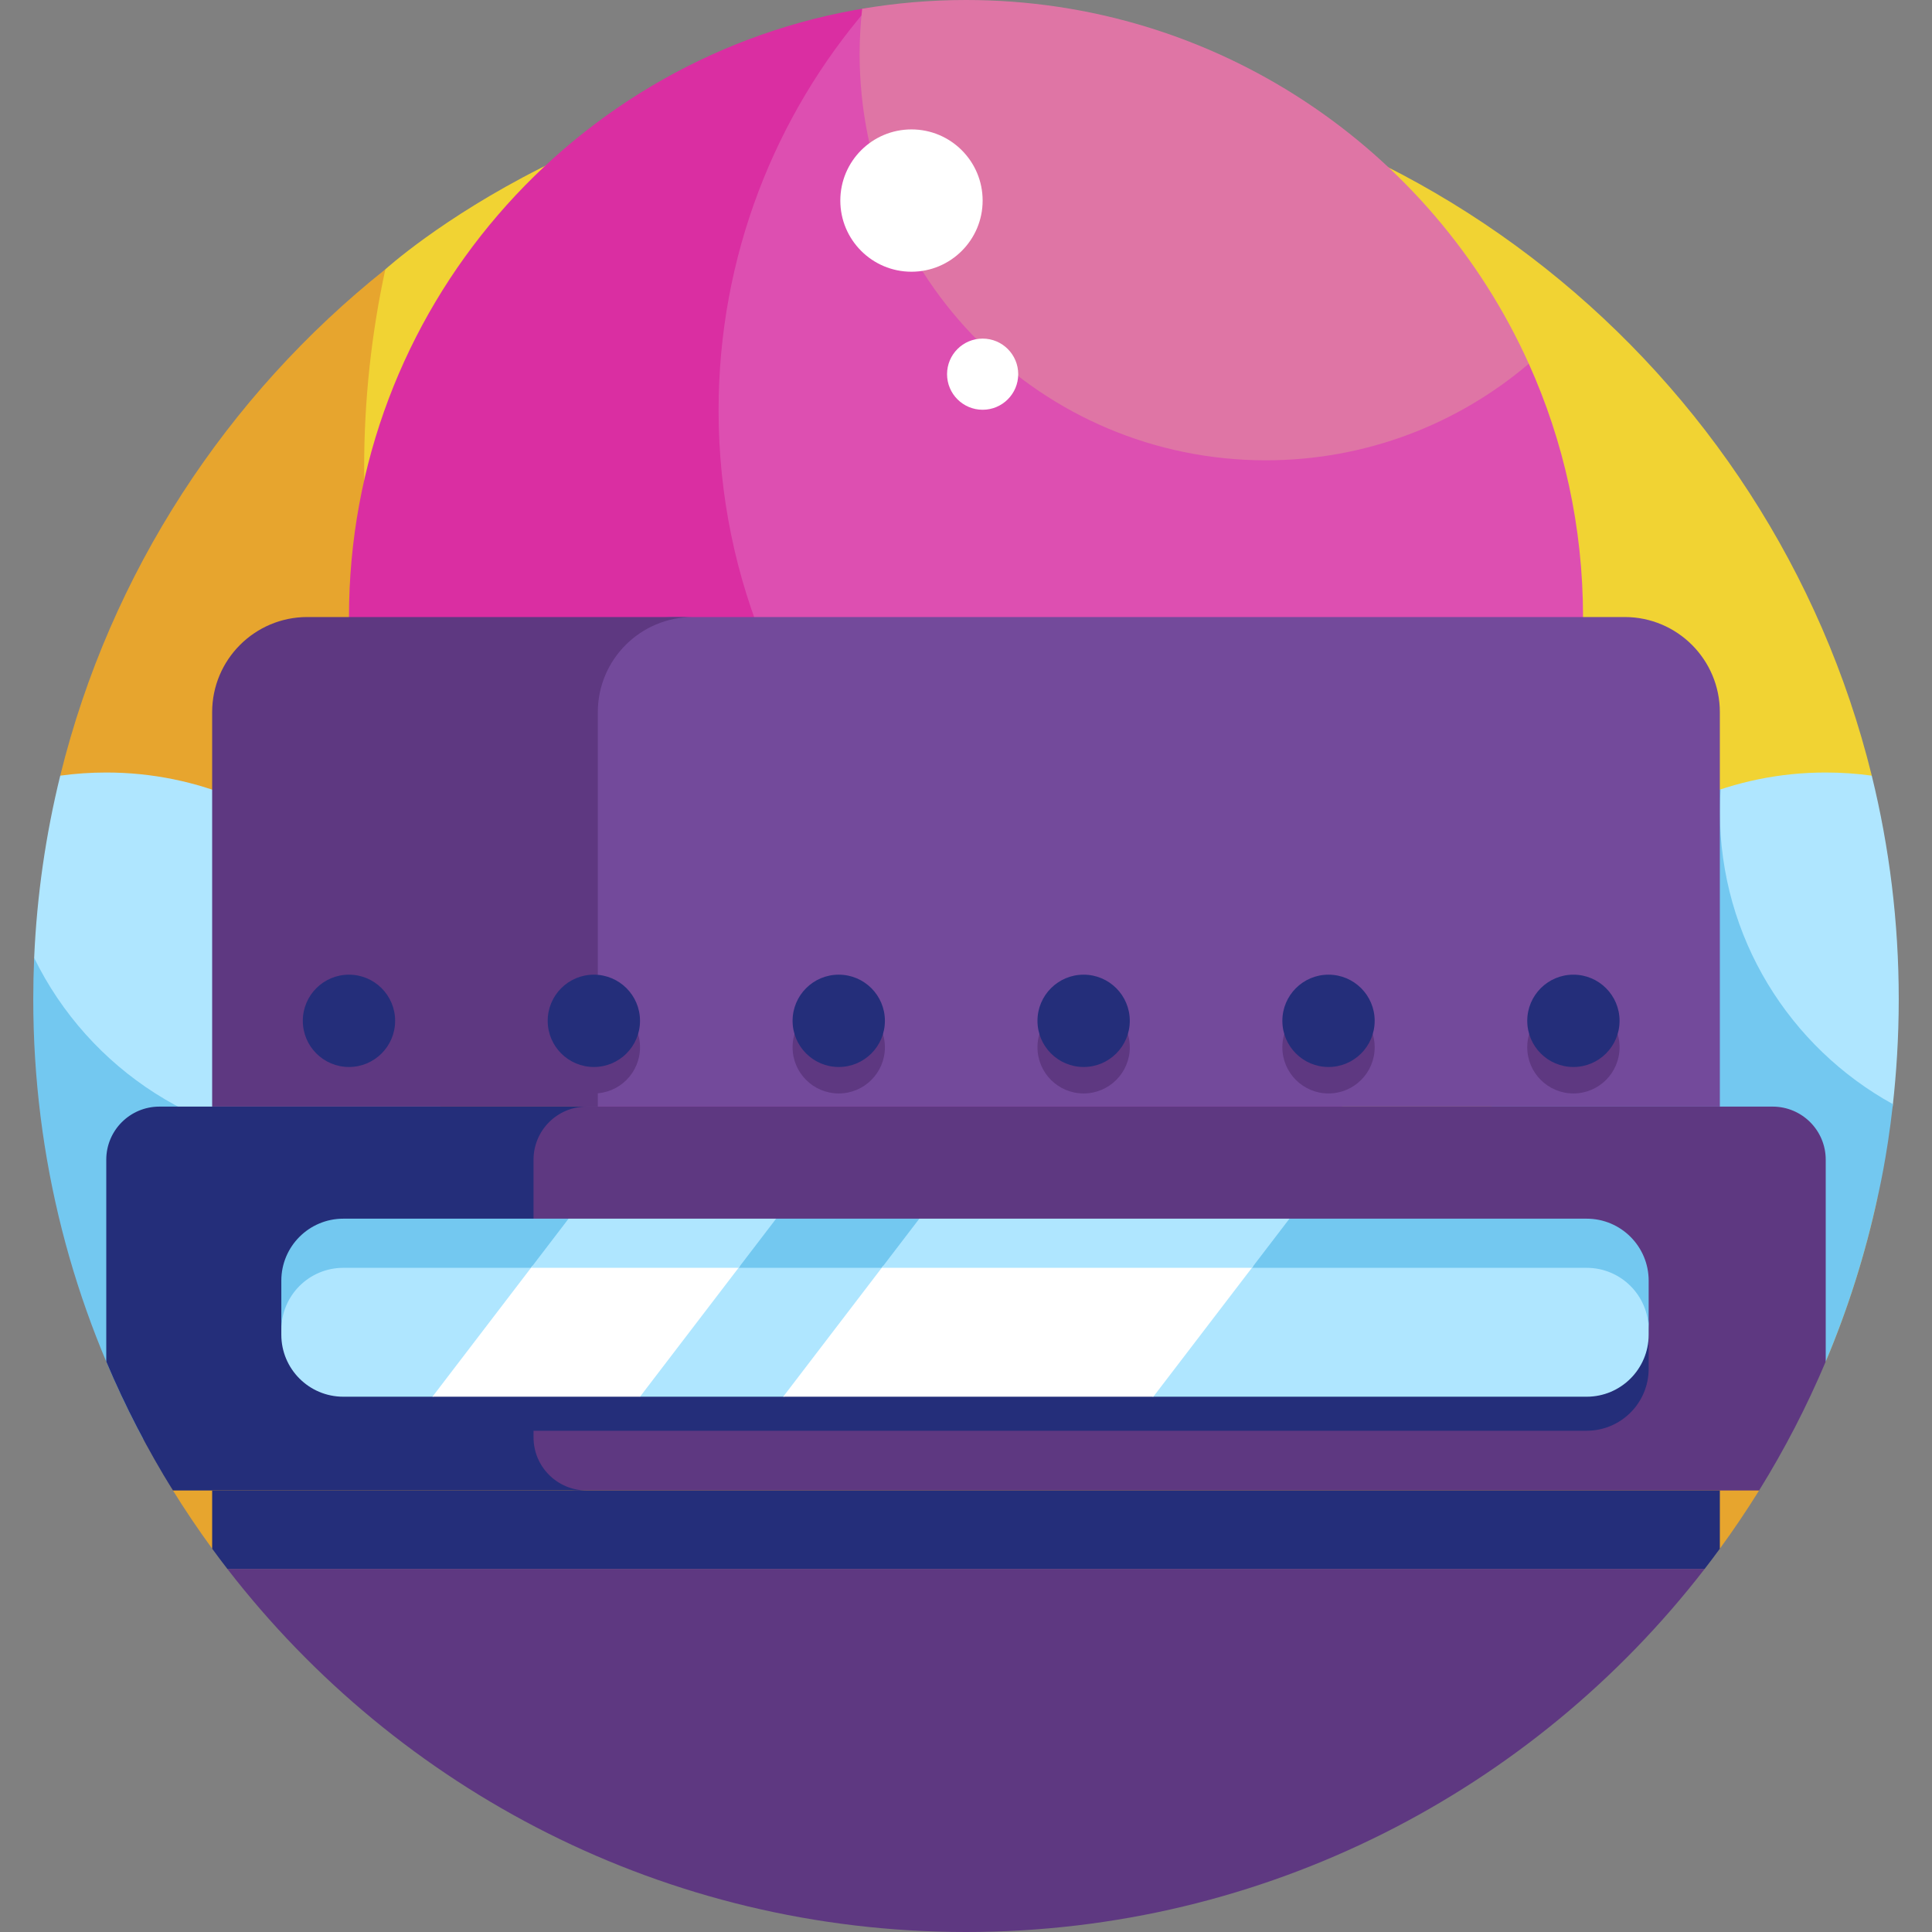 <svg id="Layer_1" enable-background="new 0 0 511 511" height="512" viewBox="0 0 511 511" width="512" xmlns="http://www.w3.org/2000/svg"><rect x="0" y="0" width="511" height="511" fill="#808080" stroke="none"/><g><g><path d="m255.5 17.593c-94.938 0-153.421 53.551-153.582 53.641 0 0-2.431 3.035-2.886 5.052-3.694 16.397-7.145 38.372-7.145 54.409 0 1.419.012 2.836.037 4.249 3.211 182.833 231.163 265.024 352.183 127.94l50.962-57.727c-26.493-107.689-123.703-187.564-239.569-187.564z" fill="#f1d333"/><path d="m343.016 370.407c-136.251 0-246.703-110.453-246.703-246.703 0-18.009 1.942-35.557 5.606-52.469-41.943 33.414-72.763 80.208-85.985 133.923l12.175 154.989c2.472 5.856 13.289 5.995 16.19 11.611 2.914 5.641-2.088 16.757 1.238 22.133 3.328 5.38 6.857 10.623 10.576 15.718l398.776.008c3.608-4.942 7.039-10.025 10.281-15.241l3.202-17.003 14.521-17.243c5.83-13.832 10.443-28.327 13.7-43.359-42.143 33.566-95.513 53.636-153.577 53.636z" fill="#e7a52e"/></g><g><path d="m500.571 292.831c.03-.265.062-.519.092-.787.874-7.898 1.541-17.326 1.541-27.747 0-20.385-2.473-40.192-7.134-59.139-3.981-.549-8.046-.833-12.178-.833-48.803 0-88.366 39.563-88.366 88.366 0 .047.003.093.003.14z" fill="#afe6ff"/><path d="m454.887 214.601c0-1.951.07-3.886.195-5.805-35.177 11.654-60.557 44.809-60.557 83.896l88.366 67.437c5.83-13.832 10.444-28.327 13.7-43.358.112-.683 2.448-10.07 4.071-24.727-27.288-15.04-45.775-44.083-45.775-77.443z" fill="#73c8f0"/><path d="m28.109 204.325c-4.131 0-8.195.284-12.175.832-3.825 15.539-6.177 31.657-6.899 48.198-.158 3.627 19.074 56.607 19.074 60.273l86.277-1.753c1.368-6.177 2.089-12.597 2.089-19.185 0-48.802-39.563-88.365-88.366-88.365z" fill="#afe6ff"/><path d="m9.035 253.356c-.158 3.627-.238 7.275-.238 10.941 0 42.026 10.509 81.598 29.041 116.231 42.329-4.636 75.662-39.17 78.442-82.031-8.745 2.897-18.093 4.47-27.809 4.47-34.901 0-65.077-20.234-79.436-49.611z" fill="#73c8f0"/><path d="m404.358 96.203-174.803-94.152c-53.046 32.177-98.252 79.846-98.252 161.149 0 90.133 34.065 163.2 124.198 163.2s163.2-73.067 163.2-163.2c-.001-23.877-5.129-46.556-14.343-66.997z" fill="#dd4fb1"/><path d="m353.261 271.706c-90.133 0-163.2-73.067-163.2-163.2 0-40.673 14.883-77.868 39.495-106.445-77.801 12.429-137.256 79.836-137.256 161.139 0 90.133 73.067 163.2 163.2 163.2 49.459 0 93.776-22.005 123.705-56.755-8.45 1.35-17.113 2.061-25.944 2.061z" fill="#da2ea2"/><path d="m454.887 292.691h-301.768v-104.319c0-13.902 11.27-25.172 25.172-25.172h251.424c13.902 0 25.172 11.27 25.172 25.172z" fill="#734a9b"/><path d="m183.291 163.2h-102.006c-13.902 0-25.172 11.27-25.172 25.172v104.319h102.006v-104.319c0-13.902 11.27-25.172 25.172-25.172z" fill="#5e3881"/><path d="m468.851 292.691h-315.862c-6.953 0-12.59 5.637-12.59 12.59v76.346c0 6.953 5.637 12.59 12.59 12.59h312.277c6.714-10.82 12.618-22.21 17.625-34.088v-53.397c0-7.755-6.286-14.041-14.04-14.041z" fill="#5e3881"/><path d="m155.156 292.691h-113.007c-7.754 0-14.041 6.286-14.041 14.04v53.415c5.005 11.858 10.91 23.244 17.63 34.07h109.418c-7.754 0-14.041-6.286-14.041-14.04v-73.445c.001-7.754 6.287-14.04 14.041-14.04z" fill="#242e7a"/><path d="m255.5 0c-9.361 0-18.534.799-27.464 2.313-.437 3.935-.669 7.932-.669 11.983 0 59.343 48.107 107.451 107.451 107.451 26.523 0 50.796-9.615 69.538-25.542-25.568-56.721-82.6-96.205-148.856-96.205z" fill="#df75a5"/><g fill="#5e3881"><circle cx="92.3" cy="277.002" r="12.208"/><circle cx="157.071" cy="277.002" r="12.208"/><circle cx="221.841" cy="277.002" r="12.208"/><circle cx="286.612" cy="277.002" r="12.208"/><circle cx="351.383" cy="277.002" r="12.208"/><circle cx="416.154" cy="277.002" r="12.208"/></g><circle cx="241.079" cy="53.049" fill="#fff" r="18.821"/><circle cx="259.9" cy="98.968" fill="#fff" r="9.411"/><g fill="#242e7a"><circle cx="92.3" cy="270.002" r="12.208"/><circle cx="157.071" cy="270.002" r="12.208"/><circle cx="221.841" cy="270.002" r="12.208"/><circle cx="286.612" cy="270.002" r="12.208"/><circle cx="351.383" cy="270.002" r="12.208"/><circle cx="416.154" cy="270.002" r="12.208"/></g><path d="m419.663 378.42h-328.86c-9.055 0-16.395-7.34-16.395-16.395v-14.299c0-9.055 7.34-16.395 16.395-16.395h328.861c9.055 0 16.395 7.34 16.395 16.395v14.299c0 9.055-7.341 16.395-16.396 16.395z" fill="#242e7a"/><path d="m419.663 369.42h-114.613l-38.807-7.791-59.093 7.791h-37.871l-9.447-7.35-45.45 7.35h-23.579c-9.055 0-16.395-7.34-16.395-16.395v-2.298c0-9.055 7.34-16.395 16.395-16.395h328.861c9.055 0 16.395 7.34 16.395 16.395v2.298c0 9.054-7.341 16.395-16.396 16.395z" fill="#afe6ff"/><path d="m419.664 322.331h-78.611l-47.727 2.528-50.173-2.528h-37.871l-13.901 2.968-40.997-2.968h-59.581c-9.055 0-16.395 7.34-16.395 16.395v13.001c0-9.055 7.34-16.395 16.395-16.395h49.641l39.046-3.647 15.851 3.647h37.871l68.92-5.409 28.98 5.409h88.551c9.055 0 16.395 7.34 16.395 16.395v-13.001c.001-9.055-7.34-16.395-16.394-16.395z" fill="#73c8f0"/><path d="m56.113 409.608c1.317 1.804 2.658 3.59 4.022 5.356h390.735c1.363-1.764 2.702-3.547 4.018-5.349v-15.399h-398.775z" fill="#242e7a"/><path d="m60.135 414.964c45.116 58.415 115.847 96.036 195.365 96.036 79.029 0 150.044-37.365 195.37-96.035h-390.735z" fill="#5e3881"/><path d="m140.799 334.868-26.417 34.552h54.897l26.417-34.552z" fill="#fff"/><path d="m195.341 335.331 9.94-13h-54.897l-9.94 13z" fill="#afe6ff"/><path d="m233.567 334.868-26.417 34.552h97.9l26.417-34.552z" fill="#fff"/><path d="m331.112 335.331 9.94-13h-97.9l-9.94 13z" fill="#afe6ff"/></g></g></svg>